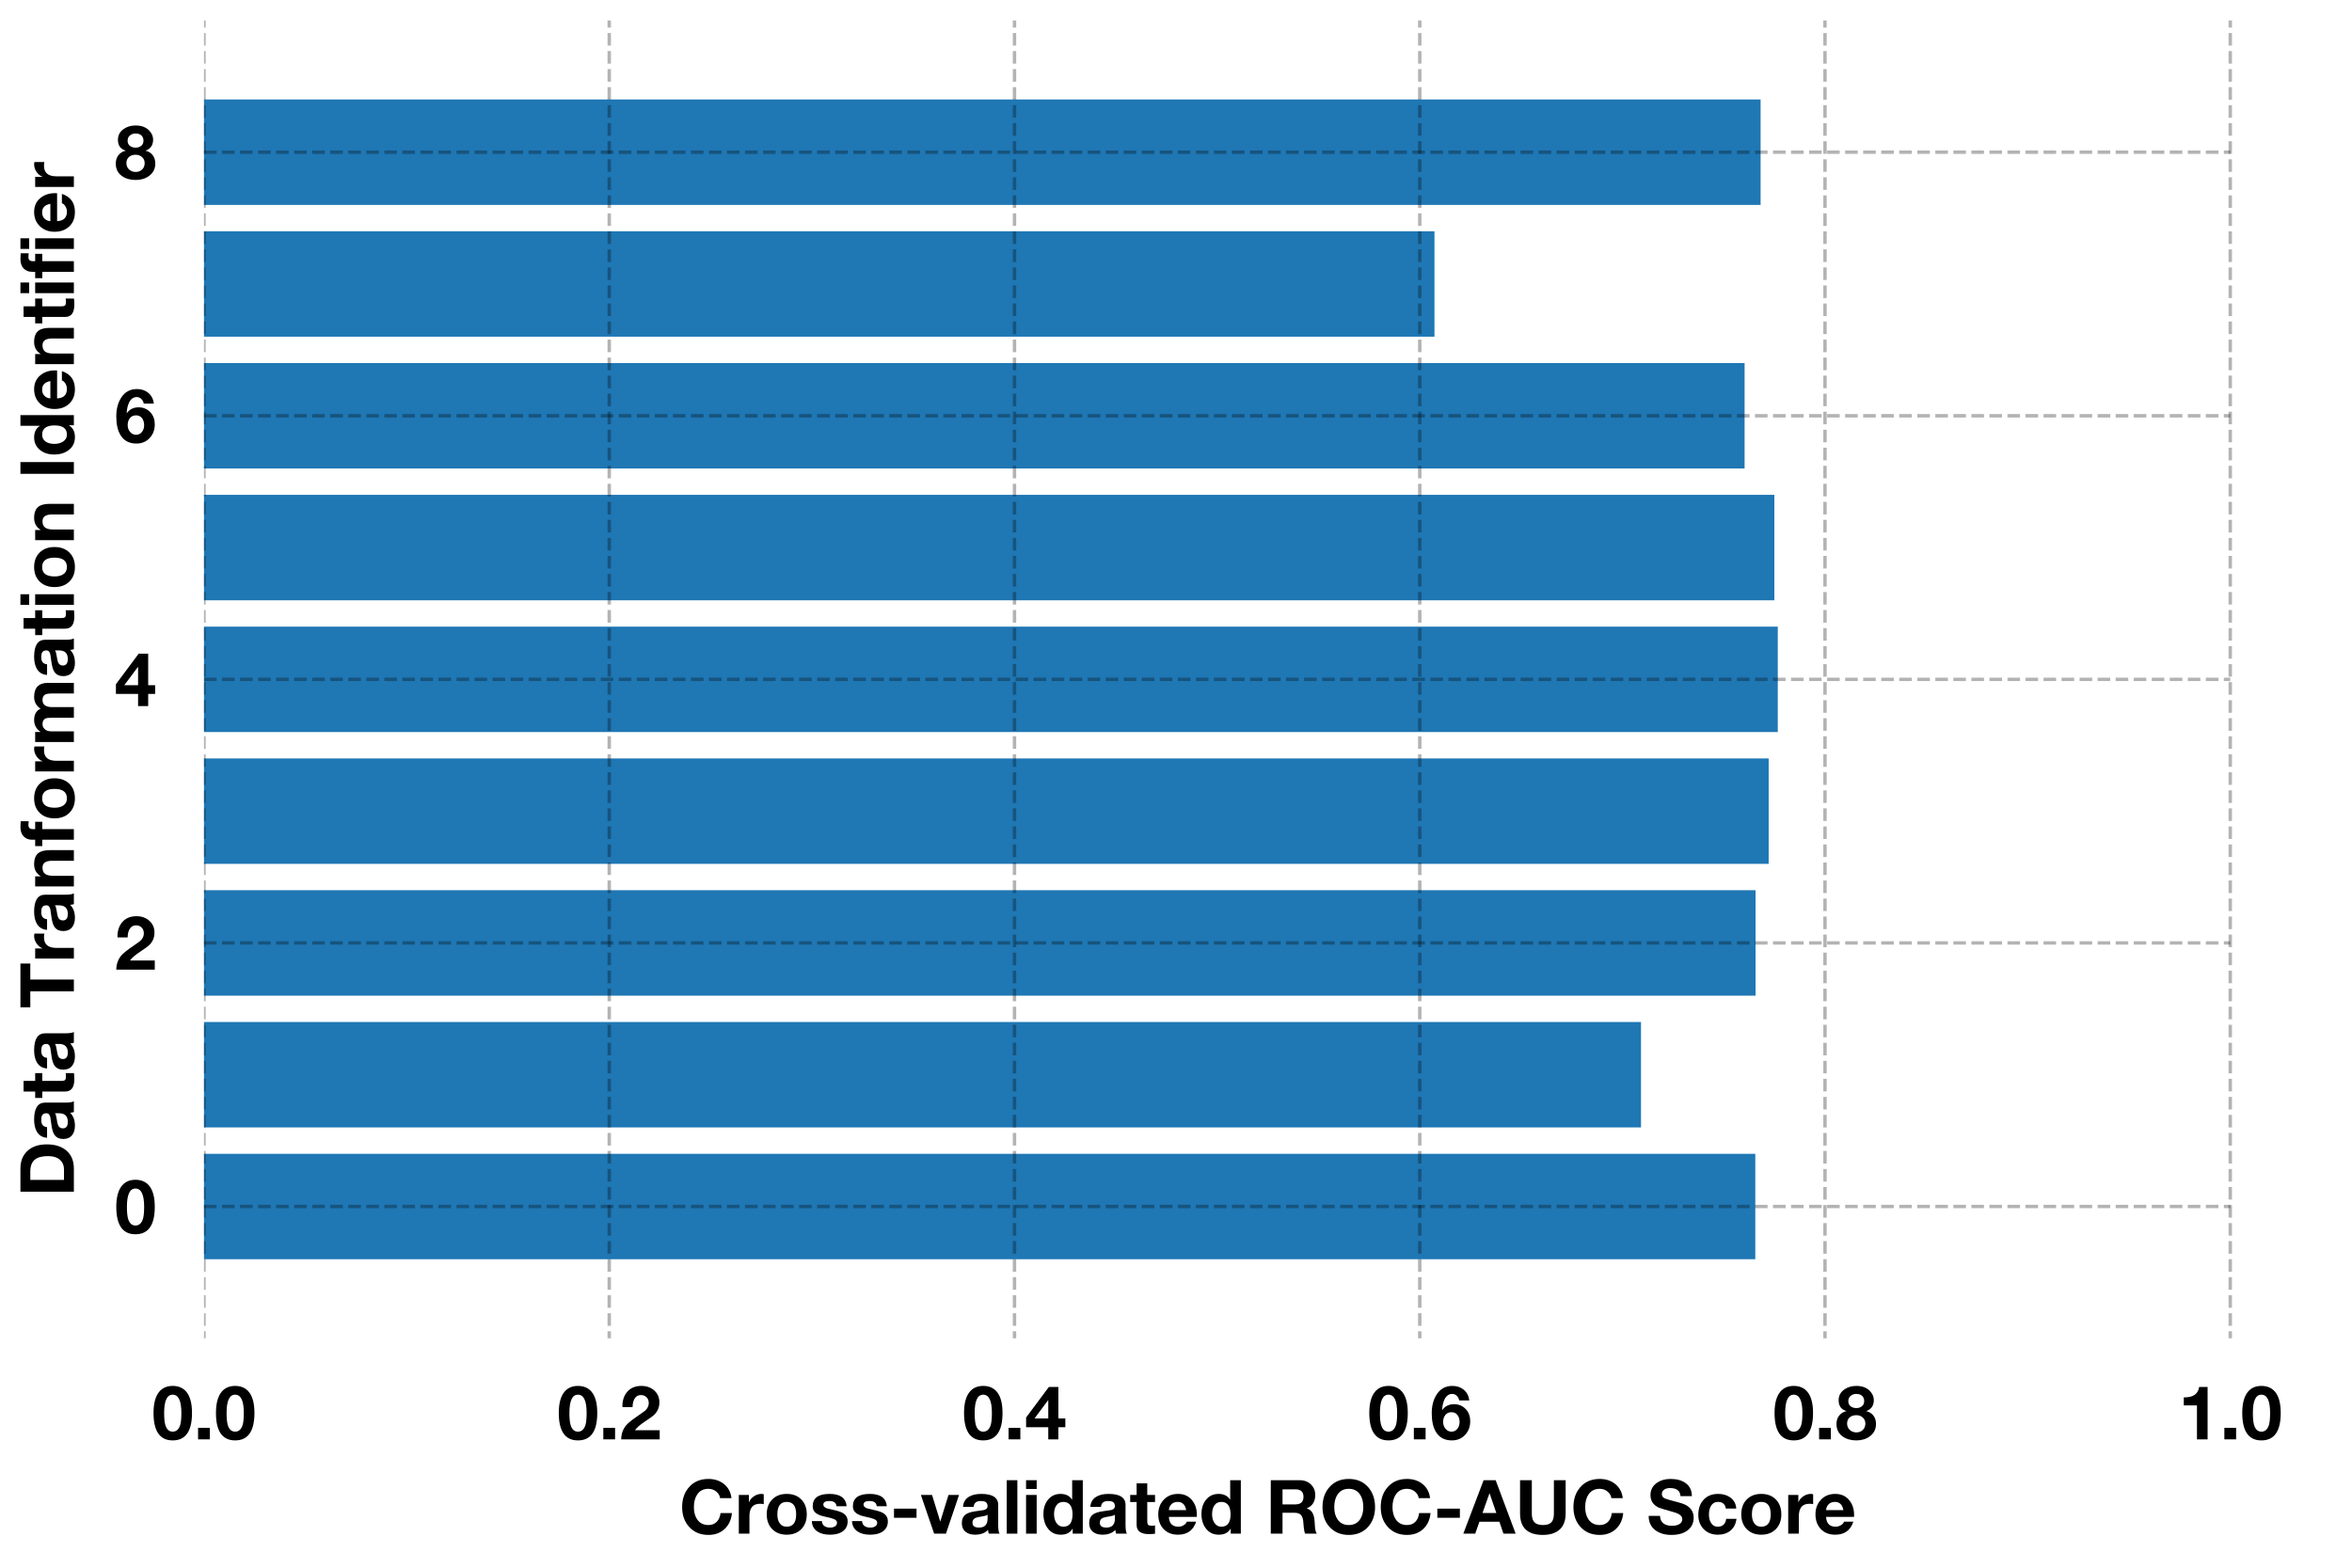 <?xml version="1.0" encoding="utf-8" standalone="no"?>
<!DOCTYPE svg PUBLIC "-//W3C//DTD SVG 1.1//EN"
  "http://www.w3.org/Graphics/SVG/1.1/DTD/svg11.dtd">
<!-- Created with matplotlib (https://matplotlib.org/) -->
<svg height="230.4pt" version="1.1" viewBox="0 0 345.6 230.4" width="345.6pt" xmlns="http://www.w3.org/2000/svg" xmlns:xlink="http://www.w3.org/1999/xlink">
 <defs>
  <style type="text/css">
*{stroke-linecap:butt;stroke-linejoin:round;}
  </style>
 </defs>
 <g id="figure_1">
  <g id="patch_1">
   <path d="M 0 230.4 
L 345.6 230.4 
L 345.6 0 
L 0 0 
z
" style="fill:#ffffff;"/>
  </g>
  <g id="axes_1">
   <g id="patch_2">
    <path d="M 29.973 196.686 
L 342.6 196.686 
L 342.6 3 
L 29.973 3 
z
" style="fill:#ffffff;"/>
   </g>
   <g id="patch_3">
    <path clip-path="url(#p579320c7c8)" d="M 29.973 185.065 
L 257.92 185.065 
L 257.92 169.57 
L 29.973 169.57 
z
" style="fill:#1f77b4;"/>
   </g>
   <g id="patch_4">
    <path clip-path="url(#p579320c7c8)" d="M 29.973 165.696 
L 241.127 165.696 
L 241.127 150.201 
L 29.973 150.201 
z
" style="fill:#1f77b4;"/>
   </g>
   <g id="patch_5">
    <path clip-path="url(#p579320c7c8)" d="M 29.973 146.327 
L 257.962 146.327 
L 257.962 130.833 
L 29.973 130.833 
z
" style="fill:#1f77b4;"/>
   </g>
   <g id="patch_6">
    <path clip-path="url(#p579320c7c8)" d="M 29.973 126.959 
L 259.887 126.959 
L 259.887 111.464 
L 29.973 111.464 
z
" style="fill:#1f77b4;"/>
   </g>
   <g id="patch_7">
    <path clip-path="url(#p579320c7c8)" d="M 29.973 107.59 
L 261.228 107.59 
L 261.228 92.096 
L 29.973 92.096 
z
" style="fill:#1f77b4;"/>
   </g>
   <g id="patch_8">
    <path clip-path="url(#p579320c7c8)" d="M 29.973 88.222 
L 260.721 88.222 
L 260.721 72.727 
L 29.973 72.727 
z
" style="fill:#1f77b4;"/>
   </g>
   <g id="patch_9">
    <path clip-path="url(#p579320c7c8)" d="M 29.973 68.853 
L 256.349 68.853 
L 256.349 53.358 
L 29.973 53.358 
z
" style="fill:#1f77b4;"/>
   </g>
   <g id="patch_10">
    <path clip-path="url(#p579320c7c8)" d="M 29.973 49.485 
L 210.778 49.485 
L 210.778 33.99 
L 29.973 33.99 
z
" style="fill:#1f77b4;"/>
   </g>
   <g id="patch_11">
    <path clip-path="url(#p579320c7c8)" d="M 29.973 30.116 
L 258.701 30.116 
L 258.701 14.621 
L 29.973 14.621 
z
" style="fill:#1f77b4;"/>
   </g>
   <g id="matplotlib.axis_1">
    <g id="xtick_1">
     <g id="text_1">
      <!-- 0.0 -->
      <defs>
       <path d="M 2.094 35.297 
Q 2.094 54.406 9.703 63.594 
Q 16.203 71.406 27.703 71.406 
Q 39.297 71.406 45.906 63.594 
Q 53.5 54.5 53.5 35.297 
Q 53.5 -1.406 27.703 -1.406 
Q 2.094 -1.406 2.094 35.297 
z
M 16.297 35.297 
Q 16.297 25.094 17.703 19.797 
Q 20.297 10.297 27.703 10.297 
Q 35.203 10.297 37.906 19.797 
Q 39.297 25.094 39.297 35.297 
Q 39.297 59.703 27.703 59.703 
Q 16.297 59.703 16.297 35.297 
z
" id="HelveticaNeueBold-48"/>
       <path d="M 6 0 
L 6 15.406 
L 21.703 15.406 
L 21.703 0 
z
" id="HelveticaNeueBold-46"/>
      </defs>
      <g transform="translate(22.328 211.54)scale(0.11 -0.11)">
       <use xlink:href="#HelveticaNeueBold-48"/>
       <use x="55.6" xlink:href="#HelveticaNeueBold-46"/>
       <use x="83.4" xlink:href="#HelveticaNeueBold-48"/>
      </g>
     </g>
    </g>
    <g id="xtick_2">
     <g id="text_2">
      <!-- 0.2 -->
      <defs>
       <path d="M 17.297 43.094 
L 3.703 43.094 
Q 3.297 55.5 10.047 63.453 
Q 16.797 71.406 29.094 71.406 
Q 39.094 71.406 45.906 65.594 
Q 53.094 59.406 53.094 49.5 
Q 53.094 40.203 46.906 33.594 
Q 43.797 30.297 33.297 23.5 
Q 24.094 17.406 20.406 12.203 
L 53.5 12.203 
L 53.5 0 
L 2.094 0 
Q 2.203 10.906 8.594 18.703 
Q 12.703 23.5 24.203 31.297 
Q 32.406 36.906 33.906 38.203 
Q 38.906 42.797 38.906 48.406 
Q 38.906 53.297 35.953 56.25 
Q 33 59.203 28.406 59.203 
Q 22.594 59.203 19.703 53.906 
Q 17.297 49.594 17.297 43.094 
z
" id="HelveticaNeueBold-50"/>
      </defs>
      <g transform="translate(81.876 211.54)scale(0.11 -0.11)">
       <use xlink:href="#HelveticaNeueBold-48"/>
       <use x="55.6" xlink:href="#HelveticaNeueBold-46"/>
       <use x="83.4" xlink:href="#HelveticaNeueBold-50"/>
      </g>
     </g>
    </g>
    <g id="xtick_3">
     <g id="text_3">
      <!-- 0.4 -->
      <defs>
       <path d="M 31.203 0 
L 31.203 16.203 
L 1.594 16.203 
L 1.594 29.203 
L 32 70 
L 44.703 70 
L 44.703 27.906 
L 54 27.906 
L 54 16.203 
L 44.703 16.203 
L 44.703 0 
z
M 31.203 27.906 
L 31.203 52.203 
L 30.906 52.203 
L 12.797 27.906 
z
" id="HelveticaNeueBold-52"/>
      </defs>
      <g transform="translate(141.425 211.54)scale(0.11 -0.11)">
       <use xlink:href="#HelveticaNeueBold-48"/>
       <use x="55.6" xlink:href="#HelveticaNeueBold-46"/>
       <use x="83.4" xlink:href="#HelveticaNeueBold-52"/>
      </g>
     </g>
    </g>
    <g id="xtick_4">
     <g id="text_4">
      <!-- 0.6 -->
      <defs>
       <path d="M 52.297 52 
L 38.797 52 
Q 38.094 55.703 35.547 58.203 
Q 33 60.703 29.406 60.703 
Q 22.594 60.703 19 53 
Q 16.406 47.406 16 39.406 
L 16.203 39.203 
Q 21.703 47 32 47 
Q 41.703 47 48.094 39.797 
Q 53.5 33.703 53.5 24.203 
Q 53.5 13.297 46.641 5.938 
Q 39.797 -1.406 29 -1.406 
Q 14.406 -1.406 7.594 10.094 
Q 2.094 19.297 2.094 34.797 
Q 2.094 49.5 8.406 59.5 
Q 15.797 71.406 29.594 71.406 
Q 38.797 71.406 44.938 66.25 
Q 51.094 61.094 52.297 52 
z
M 28.594 36.297 
Q 23.203 36.297 20.25 32.547 
Q 17.297 28.797 17.297 23.297 
Q 17.297 18.094 20.297 14.406 
Q 23.5 10.297 28.594 10.297 
Q 33.406 10.297 36.5 14.297 
Q 39.297 18 39.297 23.094 
Q 39.297 28.5 36.703 32.203 
Q 33.797 36.297 28.594 36.297 
z
" id="HelveticaNeueBold-54"/>
      </defs>
      <g transform="translate(200.973 211.54)scale(0.11 -0.11)">
       <use xlink:href="#HelveticaNeueBold-48"/>
       <use x="55.6" xlink:href="#HelveticaNeueBold-46"/>
       <use x="83.4" xlink:href="#HelveticaNeueBold-54"/>
      </g>
     </g>
    </g>
    <g id="xtick_5">
     <g id="text_5">
      <!-- 0.8 -->
      <defs>
       <path d="M 15.594 21.203 
Q 15.594 15.906 19.188 12.594 
Q 22.797 9.297 28 9.297 
Q 33.203 9.297 36.594 12.594 
Q 40 15.906 40 21.094 
Q 40 26 36.547 29.141 
Q 33.094 32.297 28 32.297 
Q 22.594 32.297 19.203 29.5 
Q 15.594 26.406 15.594 21.203 
z
M 4.297 52.297 
Q 4.297 61.203 11.797 66.594 
Q 18.594 71.406 27.906 71.406 
Q 39.594 71.406 46.094 64.594 
Q 51.297 59.094 51.297 52.594 
Q 51.297 41.406 41.094 37.703 
L 41.094 37.703 
Q 47.297 36.297 50.75 31.75 
Q 54.203 27.203 54.203 20.594 
Q 54.203 10.203 46 4.094 
Q 38.594 -1.406 28 -1.406 
Q 17 -1.406 9.594 3.906 
Q 1.406 9.797 1.406 20.5 
Q 1.406 27.094 4.906 31.641 
Q 8.406 36.203 14.594 37.703 
L 14.594 37.906 
Q 4.297 40.797 4.297 52.297 
z
M 17.203 51 
Q 17.203 46.594 20.297 44.188 
Q 23.406 41.797 27.906 41.797 
Q 32.406 41.797 35.406 44.25 
Q 38.406 46.703 38.406 51 
Q 38.406 54.703 36.5 57.203 
Q 33.703 60.703 27.906 60.703 
Q 23.406 60.703 20.297 58.094 
Q 17.203 55.5 17.203 51 
z
" id="HelveticaNeueBold-56"/>
      </defs>
      <g transform="translate(260.521 211.54)scale(0.11 -0.11)">
       <use xlink:href="#HelveticaNeueBold-48"/>
       <use x="55.6" xlink:href="#HelveticaNeueBold-46"/>
       <use x="83.4" xlink:href="#HelveticaNeueBold-56"/>
      </g>
     </g>
    </g>
    <g id="xtick_6">
     <g id="text_6">
      <!-- 1.0 -->
      <defs>
       <path d="M 39.203 70 
L 39.203 0 
L 25 0 
L 25 45.406 
L 7.406 45.406 
L 7.406 56.094 
Q 25.906 55.703 27.906 70 
z
" id="HelveticaNeueBold-49"/>
      </defs>
      <g transform="translate(320.069 211.54)scale(0.11 -0.11)">
       <use xlink:href="#HelveticaNeueBold-49"/>
       <use x="55.6" xlink:href="#HelveticaNeueBold-46"/>
       <use x="83.4" xlink:href="#HelveticaNeueBold-48"/>
      </g>
     </g>
    </g>
    <g id="text_7">
     <!-- Cross-validated ROC-AUC Score -->
     <defs>
      <path d="M 69.703 47.406 
L 54.5 47.406 
Q 53.797 52.703 49.297 56.297 
Q 44.797 59.906 38.906 59.906 
Q 29 59.906 23.906 52.297 
Q 19.5 45.797 19.5 35.406 
Q 19.5 25.406 23.906 19 
Q 29.094 11.5 38.906 11.5 
Q 45.906 11.5 50.203 16 
Q 54.203 20.203 55.094 27.5 
L 70.297 27.5 
Q 69.094 14.203 60.547 6.25 
Q 52 -1.703 38.906 -1.703 
Q 22.797 -1.703 13.094 9.094 
Q 3.797 19.406 3.797 35.406 
Q 3.797 51.797 13.094 62.203 
Q 22.703 73.094 38.906 73.094 
Q 51.094 73.094 59.5 66.406 
Q 68.297 59.406 69.703 47.406 
z
" id="HelveticaNeueBold-67"/>
      <path d="M 5.406 0 
L 5.406 51.703 
L 18.906 51.703 
L 18.906 42.094 
L 19.094 42.094 
Q 21 46.906 25.703 50 
Q 30.406 53.094 35.594 53.094 
Q 37.203 53.094 38.703 52.594 
L 38.703 39.406 
Q 36.5 39.906 33.594 39.906 
Q 19.594 39.906 19.594 23.297 
L 19.594 0 
z
" id="HelveticaNeueBold-114"/>
      <path d="M 3.797 25.797 
Q 3.797 38.203 11.094 45.641 
Q 18.406 53.094 30.5 53.094 
Q 42.703 53.094 50 45.641 
Q 57.297 38.203 57.297 25.797 
Q 57.297 13.5 50 6.047 
Q 42.703 -1.406 30.5 -1.406 
Q 18.406 -1.406 11.094 6.047 
Q 3.797 13.5 3.797 25.797 
z
M 18 25.797 
Q 18 18.703 20.703 14.5 
Q 23.906 9.297 30.5 9.297 
Q 43.094 9.297 43.094 25.797 
Q 43.094 42.406 30.5 42.406 
Q 18 42.406 18 25.797 
z
" id="HelveticaNeueBold-111"/>
      <path d="M 2.906 16.797 
L 16.406 16.797 
Q 16.5 12.406 19.797 10.094 
Q 22.703 8.094 27.297 8.094 
Q 31 8.094 33.5 9.5 
Q 36.594 11.297 36.594 14.703 
Q 36.594 17.703 32.406 19.5 
Q 29.406 20.797 20.5 22.703 
Q 12.906 24.297 9.203 26.906 
Q 4.094 30.297 4.094 36.5 
Q 4.094 53.094 26.594 53.094 
Q 48 53.094 49.406 36.594 
L 35.906 36.594 
Q 35.406 43.594 26.203 43.594 
Q 18.297 43.594 18.297 38.797 
Q 18.297 35.5 23.297 33.703 
Q 23.906 33.5 34.406 31.094 
Q 42.094 29.297 45.703 26.703 
Q 50.797 23.094 50.797 16.594 
Q 50.797 7.203 43.406 2.5 
Q 37.297 -1.406 27.203 -1.406 
Q 17.094 -1.406 10.797 2.594 
Q 3.297 7.297 2.906 16.797 
z
" id="HelveticaNeueBold-115"/>
      <path d="M 5.297 21.203 
L 5.297 33.406 
L 35.406 33.406 
L 35.406 21.203 
z
" id="HelveticaNeueBold-45"/>
      <path d="M 51.5 51.703 
L 34 0 
L 18.203 0 
L 0.5 51.703 
L 15.406 51.703 
L 26.297 16.406 
L 26.5 16.406 
L 37.406 51.703 
z
" id="HelveticaNeueBold-118"/>
      <path d="M 37.594 20 
L 37.594 25.297 
Q 35.906 23.797 30.203 23 
Q 23.703 22 21.594 21.094 
Q 17.406 19.203 17.406 14.703 
Q 17.406 8.094 26.094 8.094 
Q 37.594 8.094 37.594 20 
z
M 19 35.797 
L 4.797 35.797 
Q 5.406 45 12.906 49.406 
Q 19.094 53.094 29.094 53.094 
Q 51.797 53.094 51.797 38.406 
L 51.797 11.5 
Q 51.797 2.906 53.594 0 
L 39.203 0 
Q 38.297 2.797 38.203 5 
Q 32.094 -1.406 20.797 -1.406 
Q 13 -1.406 8.297 2.406 
Q 3.203 6.5 3.203 14.094 
Q 3.203 22 8.703 25.906 
Q 12.703 28.594 20.797 29.797 
Q 32.297 31.406 32.5 31.5 
Q 37.594 32.797 37.594 36.594 
Q 37.594 40.797 34.797 42.406 
Q 32.797 43.594 28.406 43.594 
Q 19.703 43.594 19 35.797 
z
" id="HelveticaNeueBold-97"/>
      <path d="M 5.797 0 
L 5.797 71.406 
L 20 71.406 
L 20 0 
z
" id="HelveticaNeueBold-108"/>
      <path d="M 5.797 0 
L 5.797 51.703 
L 20 51.703 
L 20 0 
z
M 20 71.406 
L 20 59.703 
L 5.797 59.703 
L 5.797 71.406 
z
" id="HelveticaNeueBold-105"/>
      <path d="M 42.297 0 
L 42.297 6.594 
L 42.094 6.594 
Q 37.406 -1.406 26.406 -1.406 
Q 15.297 -1.406 9 7.094 
Q 3.203 14.797 3.203 26.297 
Q 3.203 37.5 9 44.906 
Q 15.297 53.094 26.094 53.094 
Q 36.5 53.094 41.5 45.406 
L 41.594 45.406 
L 41.594 71.406 
L 55.797 71.406 
L 55.797 0 
z
M 42.094 26 
Q 42.094 33.094 39.5 37.406 
Q 36.297 42.406 29.906 42.406 
Q 23.406 42.406 20.203 37.297 
Q 17.406 33 17.406 25.906 
Q 17.406 19.094 20.406 14.594 
Q 23.703 9.297 29.906 9.297 
Q 42.094 9.297 42.094 26 
z
" id="HelveticaNeueBold-100"/>
      <path d="M 23.406 67.203 
L 23.406 51.703 
L 33.797 51.703 
L 33.797 42.203 
L 23.406 42.203 
L 23.406 16.594 
Q 23.406 13 24.594 11.797 
Q 25.797 10.594 29.406 10.594 
Q 31.797 10.594 33.797 11 
L 33.797 -0.094 
Q 30.797 -0.594 25.5 -0.594 
Q 9.203 -0.594 9.203 11.703 
L 9.203 42.203 
L 0.594 42.203 
L 0.594 51.703 
L 9.203 51.703 
L 9.203 67.203 
z
" id="HelveticaNeueBold-116"/>
      <path d="M 54.406 22.406 
L 17.094 22.406 
Q 17.703 9.297 29.797 9.297 
Q 33.906 9.297 37.203 11.5 
Q 40.297 13.406 41 16 
L 53.5 16 
Q 47.797 -1.406 29.297 -1.406 
Q 17.203 -1.406 10.047 6.141 
Q 2.906 13.703 2.906 25.797 
Q 2.906 37.594 10.25 45.344 
Q 17.594 53.094 29.297 53.094 
Q 41.906 53.094 48.797 43.703 
Q 55.203 35.094 54.406 22.406 
z
M 17.094 31.406 
L 40.203 31.406 
Q 38.203 42.406 28.906 42.406 
Q 22.906 42.406 19.703 38.406 
Q 17.297 35.406 17.094 31.406 
z
" id="HelveticaNeueBold-101"/>
      <path id="HelveticaNeueBold-32"/>
      <path d="M 6.906 0 
L 6.906 71.406 
L 45.406 71.406 
Q 54.797 71.406 60.703 65.594 
Q 66.297 60 66.297 51.703 
Q 66.297 38.406 55 33.797 
L 55 33.594 
Q 64.406 31.203 65.406 16.906 
Q 65.703 12.594 66 8.297 
Q 66.594 2.5 68.406 0 
L 52.703 0 
Q 51.594 2.703 51 8.094 
Q 50.594 12.594 50.203 17.094 
Q 49.406 22.906 46.75 25.406 
Q 44.094 27.906 38.297 27.906 
L 22.594 27.906 
L 22.594 0 
z
M 22.594 59.203 
L 22.594 39.094 
L 39.797 39.094 
Q 50.594 39.094 50.594 49.297 
Q 50.594 59.203 39.797 59.203 
z
" id="HelveticaNeueBold-82"/>
      <path d="M 3.797 35.406 
Q 3.797 51.797 13.094 62.203 
Q 22.703 73.094 38.906 73.094 
Q 55.094 73.094 64.703 62.203 
Q 74 51.797 74 35.406 
Q 74 19.406 64.703 9.094 
Q 55 -1.703 38.906 -1.703 
Q 22.797 -1.703 13.094 9.094 
Q 3.797 19.406 3.797 35.406 
z
M 19.5 35.406 
Q 19.5 25.406 23.906 19 
Q 29.094 11.5 38.906 11.5 
Q 48.703 11.5 53.906 19 
Q 58.297 25.406 58.297 35.406 
Q 58.297 45.797 53.906 52.297 
Q 48.797 59.906 38.906 59.906 
Q 29 59.906 23.906 52.297 
Q 19.5 45.797 19.5 35.406 
z
" id="HelveticaNeueBold-79"/>
      <path d="M -0.703 0 
L 26.406 71.406 
L 42.5 71.406 
L 69.203 0 
L 52.906 0 
L 47.5 15.906 
L 20.797 15.906 
L 15.203 0 
z
M 34.203 53.797 
L 24.906 27.594 
L 43.406 27.594 
L 34.406 53.797 
z
" id="HelveticaNeueBold-65"/>
      <path d="M 67.5 71.406 
L 67.5 27 
Q 67.5 12.797 59.547 5.547 
Q 51.594 -1.703 37 -1.703 
Q 6.594 -1.703 6.594 27 
L 6.594 71.406 
L 22.297 71.406 
L 22.297 27 
Q 22.297 19.906 24.906 16.297 
Q 28.406 11.5 37 11.5 
Q 45.203 11.5 48.594 15.297 
Q 51.797 18.797 51.797 27 
L 51.797 71.406 
z
" id="HelveticaNeueBold-85"/>
      <path d="M 2.406 23.703 
L 17.594 23.703 
Q 17.594 17 22.406 13.5 
Q 26.5 10.5 33.406 10.5 
Q 38.797 10.5 42.406 12.203 
Q 47.297 14.5 47.297 19.406 
Q 47.297 25.5 36.297 28.594 
Q 17.297 34 15.797 34.797 
Q 4.797 40.094 4.797 51.5 
Q 4.797 61.797 13.297 67.797 
Q 20.906 73.094 31.5 73.094 
Q 43.797 73.094 51.406 67.797 
Q 60.094 61.703 60.094 50.094 
L 44.906 50.094 
Q 44.297 60.906 30.797 60.906 
Q 26.5 60.906 23.5 59.094 
Q 20 56.906 20 52.797 
Q 20 48.906 23.906 47.094 
Q 26.906 45.703 41.297 42 
Q 49.703 39.906 53.797 37.203 
Q 62.5 31.594 62.5 21.203 
Q 62.5 11 54.906 4.797 
Q 46.906 -1.703 32.797 -1.703 
Q 19.906 -1.703 11.594 4.406 
Q 2.297 11.297 2.406 23.703 
z
" id="HelveticaNeueBold-83"/>
      <path d="M 54.5 33.5 
L 40.594 33.5 
Q 39.203 42.406 30.094 42.406 
Q 23.906 42.406 20.594 36.906 
Q 18 32.297 18 25.594 
Q 18 19.094 20.594 14.703 
Q 23.703 9.297 29.797 9.297 
Q 39.594 9.297 41.094 19.797 
L 54.797 19.797 
Q 53.5 9.594 46.844 4.094 
Q 40.203 -1.406 29.906 -1.406 
Q 18.297 -1.406 11.047 6 
Q 3.797 13.406 3.797 25.094 
Q 3.797 37.5 10.703 45.094 
Q 17.906 53.094 30.203 53.094 
Q 40 53.094 46.594 48.297 
Q 53.906 42.906 54.5 33.5 
z
" id="HelveticaNeueBold-99"/>
     </defs>
     <g transform="translate(99.815 225.397)scale(0.11 -0.11)">
      <use xlink:href="#HelveticaNeueBold-67"/>
      <use x="74.1" xlink:href="#HelveticaNeueBold-114"/>
      <use x="113" xlink:href="#HelveticaNeueBold-111"/>
      <use x="174.1" xlink:href="#HelveticaNeueBold-115"/>
      <use x="227.8" xlink:href="#HelveticaNeueBold-115"/>
      <use x="281.5" xlink:href="#HelveticaNeueBold-45"/>
      <use x="322.2" xlink:href="#HelveticaNeueBold-118"/>
      <use x="374.2" xlink:href="#HelveticaNeueBold-97"/>
      <use x="431.6" xlink:href="#HelveticaNeueBold-108"/>
      <use x="457.4" xlink:href="#HelveticaNeueBold-105"/>
      <use x="483.2" xlink:href="#HelveticaNeueBold-100"/>
      <use x="544.3" xlink:href="#HelveticaNeueBold-97"/>
      <use x="601.7" xlink:href="#HelveticaNeueBold-116"/>
      <use x="636.9" xlink:href="#HelveticaNeueBold-101"/>
      <use x="694.3" xlink:href="#HelveticaNeueBold-100"/>
      <use x="755.4" xlink:href="#HelveticaNeueBold-32"/>
      <use x="783.2" xlink:href="#HelveticaNeueBold-82"/>
      <use x="855.4" xlink:href="#HelveticaNeueBold-79"/>
      <use x="933.2" xlink:href="#HelveticaNeueBold-67"/>
      <use x="1007.3" xlink:href="#HelveticaNeueBold-45"/>
      <use x="1048" xlink:href="#HelveticaNeueBold-65"/>
      <use x="1116.5" xlink:href="#HelveticaNeueBold-85"/>
      <use x="1190.6" xlink:href="#HelveticaNeueBold-67"/>
      <use x="1264.7" xlink:href="#HelveticaNeueBold-32"/>
      <use x="1292.5" xlink:href="#HelveticaNeueBold-83"/>
      <use x="1357.4" xlink:href="#HelveticaNeueBold-99"/>
      <use x="1414.8" xlink:href="#HelveticaNeueBold-111"/>
      <use x="1475.9" xlink:href="#HelveticaNeueBold-114"/>
      <use x="1514.8" xlink:href="#HelveticaNeueBold-101"/>
     </g>
    </g>
   </g>
   <g id="matplotlib.axis_2">
    <g id="ytick_1">
     <g id="text_8">
      <!-- 0 -->
      <g transform="translate(16.857 181.244)scale(0.11 -0.11)">
       <use xlink:href="#HelveticaNeueBold-48"/>
      </g>
     </g>
    </g>
    <g id="ytick_2">
     <g id="text_9">
      <!-- 2 -->
      <g transform="translate(16.857 142.507)scale(0.11 -0.11)">
       <use xlink:href="#HelveticaNeueBold-50"/>
      </g>
     </g>
    </g>
    <g id="ytick_3">
     <g id="text_10">
      <!-- 4 -->
      <g transform="translate(16.857 103.77)scale(0.11 -0.11)">
       <use xlink:href="#HelveticaNeueBold-52"/>
      </g>
     </g>
    </g>
    <g id="ytick_4">
     <g id="text_11">
      <!-- 6 -->
      <g transform="translate(16.857 65.033)scale(0.11 -0.11)">
       <use xlink:href="#HelveticaNeueBold-54"/>
      </g>
     </g>
    </g>
    <g id="ytick_5">
     <g id="text_12">
      <!-- 8 -->
      <g transform="translate(16.857 26.296)scale(0.11 -0.11)">
       <use xlink:href="#HelveticaNeueBold-56"/>
      </g>
     </g>
    </g>
    <g id="text_13">
     <!-- Data Tranformation Identifier -->
     <defs>
      <path d="M 6.906 0 
L 6.906 71.406 
L 37.703 71.406 
Q 52.203 71.406 60.797 62.594 
Q 70.094 53.297 70.094 36.094 
Q 70.094 19.906 62.094 10.297 
Q 53.5 0 37.703 0 
z
M 22.594 58.203 
L 22.594 13.203 
L 36.594 13.203 
Q 44.203 13.203 48.906 18 
Q 54.406 23.594 54.406 34.594 
Q 54.406 46.094 50 51.797 
Q 45 58.203 33.797 58.203 
z
" id="HelveticaNeueBold-68"/>
      <path d="M 22.703 0 
L 22.703 58.203 
L 1.297 58.203 
L 1.297 71.406 
L 59.797 71.406 
L 59.797 58.203 
L 38.406 58.203 
L 38.406 0 
z
" id="HelveticaNeueBold-84"/>
      <path d="M 5.406 0 
L 5.406 51.703 
L 18.906 51.703 
L 18.906 44.5 
L 19.203 44.5 
Q 24.5 53.094 35 53.094 
Q 45.703 53.094 50.094 47.297 
Q 53.906 42.297 53.906 31.797 
L 53.906 0 
L 39.703 0 
L 39.703 29.203 
Q 39.703 41.906 30.594 41.906 
Q 24.797 41.906 22.188 38.406 
Q 19.594 34.906 19.594 27.094 
L 19.594 0 
z
" id="HelveticaNeueBold-110"/>
      <path d="M 8.5 0 
L 8.5 42.203 
L 0 42.203 
L 0 51.703 
L 8.5 51.703 
L 8.5 55.703 
Q 8.5 62.797 12.953 67.094 
Q 17.406 71.406 25.797 71.406 
Q 27.203 71.406 29.594 71.203 
Q 32.594 71 33.297 71 
L 33.297 60.406 
Q 30.797 60.703 28.094 60.703 
Q 22.703 60.703 22.703 54.797 
L 22.703 51.703 
L 32.5 51.703 
L 32.5 42.203 
L 22.703 42.203 
L 22.703 0 
z
" id="HelveticaNeueBold-102"/>
      <path d="M 5.797 0 
L 5.797 51.703 
L 19.203 51.703 
L 19.203 44.703 
L 19.406 44.703 
Q 25.297 53.094 35.203 53.094 
Q 46.406 53.094 50.297 44.5 
Q 56 53.094 65.906 53.094 
Q 84.797 53.094 84.797 34.594 
L 84.797 0 
L 70.594 0 
L 70.594 29.297 
Q 70.594 35.594 69.297 38.203 
Q 67.406 41.906 61.906 41.906 
Q 52.406 41.906 52.406 28.797 
L 52.406 0 
L 38.203 0 
L 38.203 29 
Q 38.203 35.5 37.297 37.703 
Q 35.5 41.906 29.594 41.906 
Q 26.297 41.906 23.797 39.703 
Q 20 36.594 20 30 
L 20 0 
z
" id="HelveticaNeueBold-109"/>
      <path d="M 6.906 0 
L 6.906 71.406 
L 22.594 71.406 
L 22.594 0 
z
" id="HelveticaNeueBold-73"/>
     </defs>
     <g transform="translate(10.855 175.897)rotate(-90)scale(0.11 -0.11)">
      <use xlink:href="#HelveticaNeueBold-68"/>
      <use x="74.1" xlink:href="#HelveticaNeueBold-97"/>
      <use x="131.5" xlink:href="#HelveticaNeueBold-116"/>
      <use x="166.7" xlink:href="#HelveticaNeueBold-97"/>
      <use x="224.1" xlink:href="#HelveticaNeueBold-32"/>
      <use x="251.9" xlink:href="#HelveticaNeueBold-84"/>
      <use x="313" xlink:href="#HelveticaNeueBold-114"/>
      <use x="351.9" xlink:href="#HelveticaNeueBold-97"/>
      <use x="409.3" xlink:href="#HelveticaNeueBold-110"/>
      <use x="468.6" xlink:href="#HelveticaNeueBold-102"/>
      <use x="501.9" xlink:href="#HelveticaNeueBold-111"/>
      <use x="563" xlink:href="#HelveticaNeueBold-114"/>
      <use x="601.9" xlink:href="#HelveticaNeueBold-109"/>
      <use x="692.5" xlink:href="#HelveticaNeueBold-97"/>
      <use x="749.9" xlink:href="#HelveticaNeueBold-116"/>
      <use x="785.1" xlink:href="#HelveticaNeueBold-105"/>
      <use x="810.9" xlink:href="#HelveticaNeueBold-111"/>
      <use x="872" xlink:href="#HelveticaNeueBold-110"/>
      <use x="931.3" xlink:href="#HelveticaNeueBold-32"/>
      <use x="959.1" xlink:href="#HelveticaNeueBold-73"/>
      <use x="988.6" xlink:href="#HelveticaNeueBold-100"/>
      <use x="1049.7" xlink:href="#HelveticaNeueBold-101"/>
      <use x="1107.1" xlink:href="#HelveticaNeueBold-110"/>
      <use x="1166.4" xlink:href="#HelveticaNeueBold-116"/>
      <use x="1201.6" xlink:href="#HelveticaNeueBold-105"/>
      <use x="1227.4" xlink:href="#HelveticaNeueBold-102"/>
      <use x="1260.7" xlink:href="#HelveticaNeueBold-105"/>
      <use x="1286.5" xlink:href="#HelveticaNeueBold-101"/>
      <use x="1343.9" xlink:href="#HelveticaNeueBold-114"/>
     </g>
    </g>
   </g>
   <g id="line2d_1">
    <path clip-path="url(#p579320c7c8)" d="M 29.973 216.054 
L 327.713 216.054 
" style="fill:none;stroke:#000000;stroke-dasharray:1.85,0.8;stroke-dashoffset:0;stroke-opacity:0.3;stroke-width:0.5;"/>
   </g>
   <g id="line2d_2">
    <path clip-path="url(#p579320c7c8)" d="M 29.973 177.317 
L 327.713 177.317 
" style="fill:none;stroke:#000000;stroke-dasharray:1.85,0.8;stroke-dashoffset:0;stroke-opacity:0.3;stroke-width:0.5;"/>
   </g>
   <g id="line2d_3">
    <path clip-path="url(#p579320c7c8)" d="M 29.973 138.58 
L 327.713 138.58 
" style="fill:none;stroke:#000000;stroke-dasharray:1.85,0.8;stroke-dashoffset:0;stroke-opacity:0.3;stroke-width:0.5;"/>
   </g>
   <g id="line2d_4">
    <path clip-path="url(#p579320c7c8)" d="M 29.973 99.843 
L 327.713 99.843 
" style="fill:none;stroke:#000000;stroke-dasharray:1.85,0.8;stroke-dashoffset:0;stroke-opacity:0.3;stroke-width:0.5;"/>
   </g>
   <g id="line2d_5">
    <path clip-path="url(#p579320c7c8)" d="M 29.973 61.106 
L 327.713 61.106 
" style="fill:none;stroke:#000000;stroke-dasharray:1.85,0.8;stroke-dashoffset:0;stroke-opacity:0.3;stroke-width:0.5;"/>
   </g>
   <g id="line2d_6">
    <path clip-path="url(#p579320c7c8)" d="M 29.973 22.369 
L 327.713 22.369 
" style="fill:none;stroke:#000000;stroke-dasharray:1.85,0.8;stroke-dashoffset:0;stroke-opacity:0.3;stroke-width:0.5;"/>
   </g>
   <g id="line2d_7">
    <path clip-path="url(#p579320c7c8)" style="fill:none;stroke:#000000;stroke-dasharray:1.85,0.8;stroke-dashoffset:0;stroke-opacity:0.3;stroke-width:0.5;"/>
   </g>
   <g id="line2d_8">
    <path clip-path="url(#p579320c7c8)" d="M 29.973 216.054 
L 29.973 -1 
" style="fill:none;stroke:#000000;stroke-dasharray:1.85,0.8;stroke-dashoffset:0;stroke-opacity:0.3;stroke-width:0.5;"/>
   </g>
   <g id="line2d_9">
    <path clip-path="url(#p579320c7c8)" d="M 89.521 216.054 
L 89.521 -1 
" style="fill:none;stroke:#000000;stroke-dasharray:1.85,0.8;stroke-dashoffset:0;stroke-opacity:0.3;stroke-width:0.5;"/>
   </g>
   <g id="line2d_10">
    <path clip-path="url(#p579320c7c8)" d="M 149.069 216.054 
L 149.069 -1 
" style="fill:none;stroke:#000000;stroke-dasharray:1.85,0.8;stroke-dashoffset:0;stroke-opacity:0.3;stroke-width:0.5;"/>
   </g>
   <g id="line2d_11">
    <path clip-path="url(#p579320c7c8)" d="M 208.617 216.054 
L 208.617 -1 
" style="fill:none;stroke:#000000;stroke-dasharray:1.85,0.8;stroke-dashoffset:0;stroke-opacity:0.3;stroke-width:0.5;"/>
   </g>
   <g id="line2d_12">
    <path clip-path="url(#p579320c7c8)" d="M 268.165 216.054 
L 268.165 -1 
" style="fill:none;stroke:#000000;stroke-dasharray:1.85,0.8;stroke-dashoffset:0;stroke-opacity:0.3;stroke-width:0.5;"/>
   </g>
   <g id="line2d_13">
    <path clip-path="url(#p579320c7c8)" d="M 327.713 216.054 
L 327.713 -1 
" style="fill:none;stroke:#000000;stroke-dasharray:1.85,0.8;stroke-dashoffset:0;stroke-opacity:0.3;stroke-width:0.5;"/>
   </g>
  </g>
 </g>
 <defs>
  <clipPath id="p579320c7c8">
   <rect height="193.685" width="312.627" x="29.973" y="3"/>
  </clipPath>
 </defs>
</svg>
